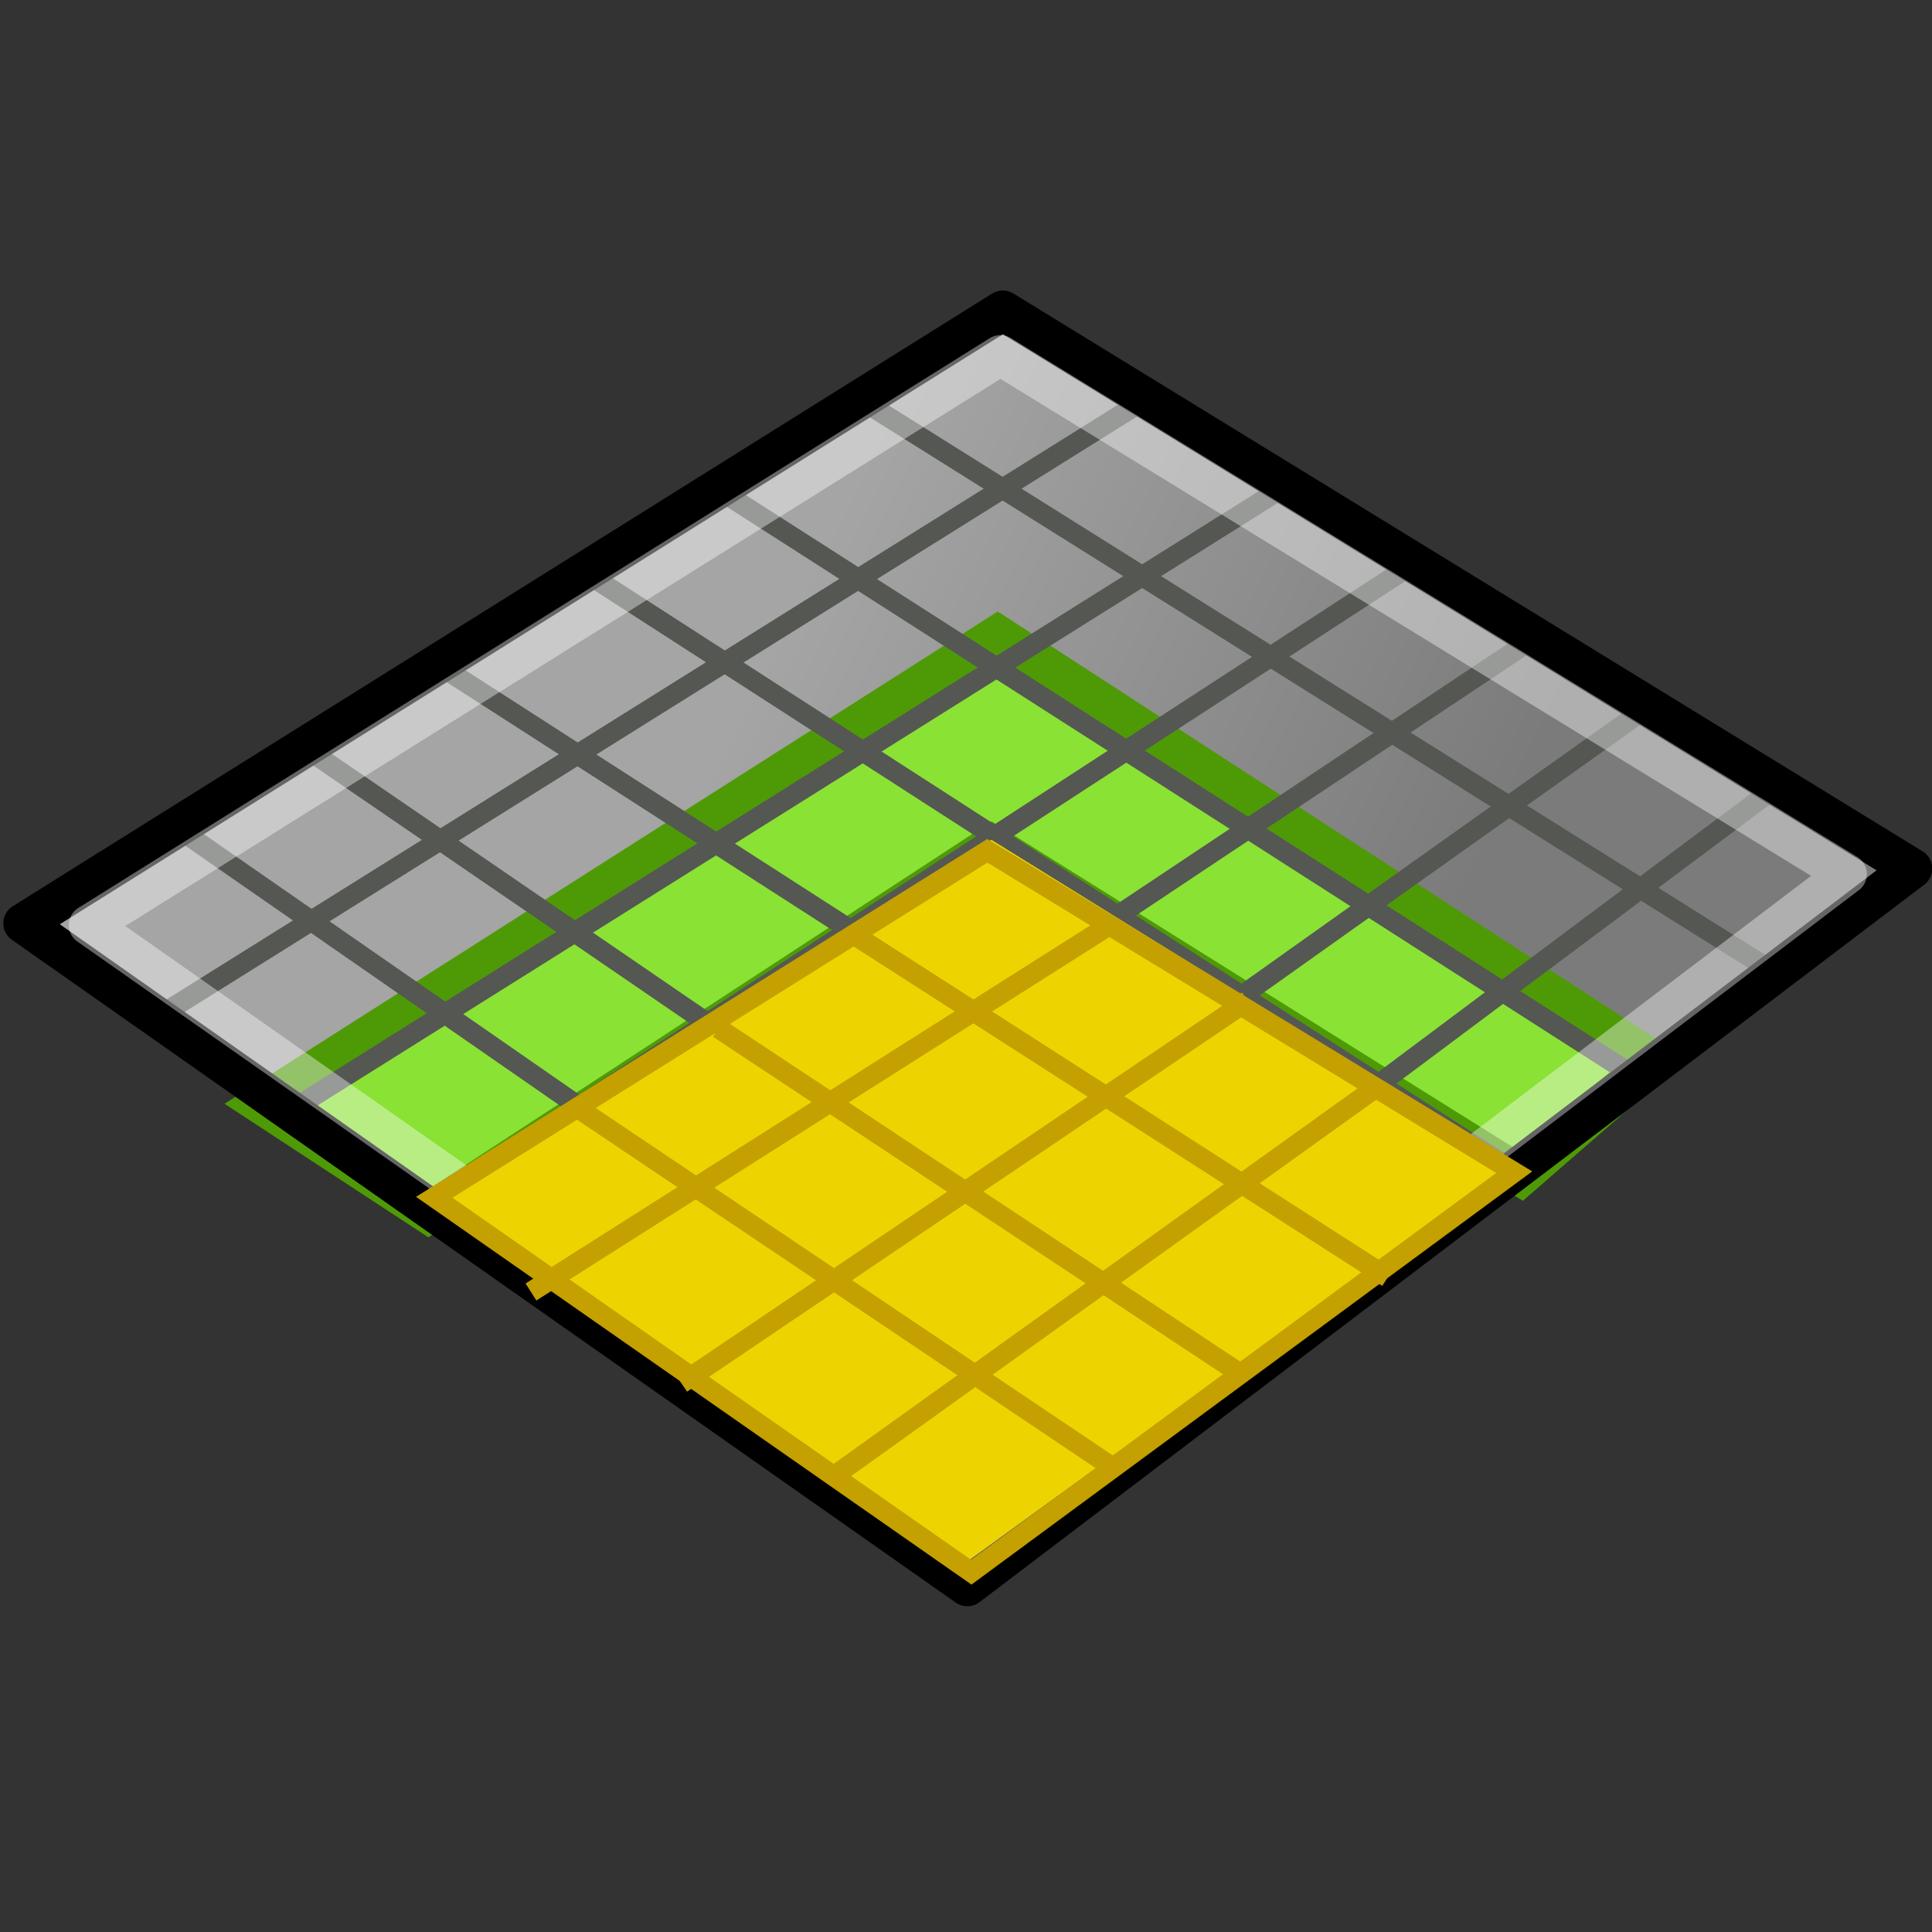 <?xml version="1.0" encoding="UTF-8" standalone="no"?>
<svg
   xmlns:dc="http://purl.org/dc/elements/1.1/"
   xmlns:cc="http://creativecommons.org/ns#"
   xmlns:rdf="http://www.w3.org/1999/02/22-rdf-syntax-ns#"
   xmlns:svg="http://www.w3.org/2000/svg"
   xmlns="http://www.w3.org/2000/svg"
   xmlns:xlink="http://www.w3.org/1999/xlink"
   xmlns:sodipodi="http://sodipodi.sourceforge.net/DTD/sodipodi-0.dtd"
   xmlns:inkscape="http://www.inkscape.org/namespaces/inkscape"
   width="48px"
   height="48px"
   id="svg3183"
   version="1.1"
   inkscape:version="1.0.1 (3bc2e813f5, 2020-09-07)"
   sodipodi:docname="groupfromattribboundary.svg">
  <rect width="100%" height="100%" fill="#333333" stroke="none"/>
  <defs
     id="defs3185">
    <linearGradient
       id="linearGradient48675">
      <stop
         style="stop-color:#fce94f;stop-opacity:1"
         offset="0"
         id="stop48677" />
      <stop
         style="stop-color:#fcaf3e;stop-opacity:1"
         offset="1"
         id="stop48679" />
    </linearGradient>
    <linearGradient
       id="linearGradient3931">
      <stop
         id="stop3933"
         offset="0"
         style="stop-color:#f57900;stop-opacity:1;" />
      <stop
         style="stop-color:#f57900;stop-opacity:1;"
         offset="0.5"
         id="stop3935" />
      <stop
         id="stop3937"
         offset="1"
         style="stop-color:#ddc504;stop-opacity:1;" />
    </linearGradient>
    <linearGradient
       id="linearGradient3913">
      <stop
         style="stop-color:#f57900;stop-opacity:1;"
         offset="0"
         id="stop3915" />
      <stop
         id="stop3921"
         offset="0.5"
         style="stop-color:#f57900;stop-opacity:1;" />
      <stop
         style="stop-color:#fce94f;stop-opacity:1;"
         offset="1"
         id="stop3917" />
    </linearGradient>
    <linearGradient
       inkscape:collect="always"
       xlink:href="#linearGradient4501"
       id="linearGradient4507"
       x1="23.201"
       y1="3.505"
       x2="22.286"
       y2="32.37"
       gradientUnits="userSpaceOnUse"
       gradientTransform="translate(0.236,0.169)" />
    <linearGradient
       inkscape:collect="always"
       id="linearGradient4501">
      <stop
         style="stop-color:#d3d7cf;stop-opacity:1"
         offset="0"
         id="stop4503" />
      <stop
         style="stop-color:white;stop-opacity:1"
         offset="1"
         id="stop4505" />
    </linearGradient>
    <linearGradient
       inkscape:collect="always"
       xlink:href="#linearGradient8439-8"
       id="linearGradient48718-8"
       gradientUnits="userSpaceOnUse"
       gradientTransform="matrix(0.802,0,0,0.796,4.679,6.848)"
       x1="14.929"
       y1="17.929"
       x2="35.357"
       y2="27.929" />
    <linearGradient
       id="linearGradient8439-8">
      <stop
         id="stop8441-2"
         offset="0"
         style="stop-color:#a5a5a5;stop-opacity:1;" />
      <stop
         id="stop8443-4"
         offset="1"
         style="stop-color:#7b7b7b;stop-opacity:1;" />
    </linearGradient>
    <linearGradient
       y2="27.929"
       x2="35.357"
       y1="17.929"
       x1="14.929"
       gradientTransform="matrix(0.797,0,0,0.796,2.292,-8.857)"
       gradientUnits="userSpaceOnUse"
       id="linearGradient48121"
       xlink:href="#linearGradient8439-8"
       inkscape:collect="always" />
  </defs>
  <sodipodi:namedview
     id="base"
     pagecolor="#ffffff"
     bordercolor="#666666"
     borderopacity="1.0"
     inkscape:pageopacity="0.0"
     inkscape:pageshadow="2"
     inkscape:zoom="14"
     inkscape:cx="11.131428"
     inkscape:cy="26.181062"
     inkscape:current-layer="layer1"
     showgrid="true"
     inkscape:grid-bbox="true"
     inkscape:document-units="px"
     inkscape:window-width="2560"
     inkscape:window-height="1377"
     inkscape:window-x="-8"
     inkscape:window-y="-8"
     inkscape:window-maximized="1"
     inkscape:document-rotation="0"
     inkscape:snap-global="false" />
  <g
     id="layer1"
     inkscape:label="Layer 1"
     inkscape:groupmode="layer">
    <path
       id="path3142"
       style="color:#000000;display:inline;overflow:visible;visibility:visible;fill:url(#linearGradient48718-8);fill-opacity:1;fill-rule:evenodd;stroke:none;stroke-width:1px;stroke-linecap:butt;stroke-linejoin:round;stroke-miterlimit:4;stroke-dasharray:none;stroke-dashoffset:0;stroke-opacity:1;marker:none;enable-background:accumulate"
       d="M 0.582,22.939 24.914,7.717 47.507,21.579 24.033,39.407 Z"
       inkscape:connector-curvature="0"
       sodipodi:nodetypes="ccccc" />
    <path
       style="fill:#8ae234;fill-rule:evenodd;stroke:#4e9a06;stroke-width:1px;stroke-linecap:butt;stroke-linejoin:miter;stroke-opacity:1"
       d="m 6.5,27.429 4.143,2.714 14,-9.143 13.143,8.214 3.286,-2.857 -16.286,-10.571 z"
       id="path11994"
       sodipodi:nodetypes="ccccccc" />
    <path
       style="fill:none;stroke:#555753;stroke-width:0.5;stroke-linecap:butt;stroke-linejoin:miter;stroke-miterlimit:4;stroke-dasharray:none;stroke-opacity:1"
       d="M 4.276,20.481 27.331,36.473"
       id="path3079"
       inkscape:connector-curvature="0"
       sodipodi:nodetypes="cc" />
    <path
       inkscape:connector-curvature="0"
       id="path3081"
       d="M 7.595,18.588 30.557,34.305"
       style="fill:none;stroke:#555753;stroke-width:0.5;stroke-linecap:butt;stroke-linejoin:miter;stroke-miterlimit:4;stroke-dasharray:none;stroke-opacity:1"
       sodipodi:nodetypes="cc" />
    <path
       style="fill:none;stroke:#555753;stroke-width:0.5;stroke-linecap:butt;stroke-linejoin:miter;stroke-miterlimit:4;stroke-dasharray:none;stroke-opacity:1"
       d="M 10.62,16.343 34.326,31.591"
       id="path3083"
       inkscape:connector-curvature="0"
       sodipodi:nodetypes="cc" />
    <path
       inkscape:connector-curvature="0"
       id="path3085"
       d="M 14.564,14.238 37.59,29.083"
       style="fill:none;stroke:#555753;stroke-width:0.5;stroke-linecap:butt;stroke-linejoin:miter;stroke-miterlimit:4;stroke-dasharray:none;stroke-opacity:1"
       sodipodi:nodetypes="cc" />
    <path
       style="fill:none;stroke:#555753;stroke-width:0.5;stroke-linecap:butt;stroke-linejoin:miter;stroke-miterlimit:4;stroke-dasharray:none;stroke-opacity:1"
       d="M 17.585,11.992 40.552,26.7"
       id="path3087"
       inkscape:connector-curvature="0"
       sodipodi:nodetypes="cc" />
    <path
       inkscape:connector-curvature="0"
       id="path3098"
       d="M 41.024,17.51 17.011,34.578"
       style="fill:none;stroke:#555753;stroke-width:0.5;stroke-linecap:butt;stroke-linejoin:miter;stroke-miterlimit:4;stroke-dasharray:none;stroke-opacity:1"
       sodipodi:nodetypes="cc" />
    <path
       style="fill:none;stroke:#555753;stroke-width:0.5;stroke-linecap:butt;stroke-linejoin:miter;stroke-miterlimit:4;stroke-dasharray:none;stroke-opacity:1"
       d="M 38.08,15.878 13.543,32.225"
       id="path3100"
       inkscape:connector-curvature="0"
       sodipodi:nodetypes="cc" />
    <path
       inkscape:connector-curvature="0"
       id="path3102"
       d="M 35.209,13.948 10.703,29.892"
       style="fill:none;stroke:#555753;stroke-width:0.5;stroke-linecap:butt;stroke-linejoin:miter;stroke-miterlimit:4;stroke-dasharray:none;stroke-opacity:1"
       sodipodi:nodetypes="cc" />
    <path
       style="fill:none;stroke:#555753;stroke-width:0.5;stroke-linecap:butt;stroke-linejoin:miter;stroke-miterlimit:4;stroke-dasharray:none;stroke-opacity:1"
       d="M 32.018,12.03 7.495,27.418"
       id="path3104"
       inkscape:connector-curvature="0"
       sodipodi:nodetypes="cc" />
    <path
       inkscape:connector-curvature="0"
       id="path3106"
       d="M 28.417,9.949 4.025,25.197"
       style="fill:none;stroke:#555753;stroke-width:0.5;stroke-linecap:butt;stroke-linejoin:miter;stroke-miterlimit:4;stroke-dasharray:none;stroke-opacity:1"
       sodipodi:nodetypes="cc" />
    <path
       inkscape:connector-curvature="0"
       id="path3118"
       d="M 21.334,9.9 44.125,24.185"
       style="fill:none;stroke:#555753;stroke-width:0.5;stroke-linecap:butt;stroke-linejoin:miter;stroke-miterlimit:4;stroke-dasharray:none;stroke-opacity:1"
       sodipodi:nodetypes="cc" />
    <path
       style="fill:none;stroke:#555753;stroke-width:0.5;stroke-linecap:butt;stroke-linejoin:miter;stroke-miterlimit:4;stroke-dasharray:none;stroke-opacity:1"
       d="M 44.108,19.573 20.765,37.02"
       id="path3120"
       inkscape:connector-curvature="0"
       sodipodi:nodetypes="cc" />
    <path
       sodipodi:nodetypes="ccccc"
       inkscape:connector-curvature="0"
       d="M 0.582,22.939 24.914,7.717 47.507,21.579 24.033,39.407 Z"
       style="color:#000000;display:inline;overflow:visible;visibility:visible;fill:none;fill-opacity:1;fill-rule:evenodd;stroke:#000000;stroke-width:1px;stroke-linecap:butt;stroke-linejoin:round;stroke-miterlimit:4;stroke-dasharray:none;stroke-dashoffset:0;stroke-opacity:1;marker:none;enable-background:accumulate"
       id="path48165" />
    <path
       id="path48683"
       style="color:#000000;display:inline;overflow:visible;visibility:visible;fill:none;stroke:#ffffff;stroke-width:1px;stroke-linecap:butt;stroke-linejoin:round;stroke-miterlimit:4;stroke-dasharray:none;stroke-dashoffset:0;stroke-opacity:0.397;marker:none;enable-background:accumulate"
       d="M 2.209,22.983 24.854,8.826 45.881,21.717 24.034,38.297 Z"
       inkscape:connector-curvature="0"
       sodipodi:nodetypes="ccccc" />
    <path
       style="fill:#edd400;fill-opacity:1;stroke:none;stroke-width:1"
       d="m 10.812,29.826 13.819,-8.961 13.008,8.064 -13.645,9.893 z"
       id="path3126"
       inkscape:connector-curvature="0"
       sodipodi:nodetypes="ccccc" />
    <path
       style="fill:none;stroke:#c4a000;stroke-width:0.5;stroke-linecap:butt;stroke-linejoin:miter;stroke-miterlimit:4;stroke-dasharray:none;stroke-opacity:1"
       d="m 17.851,25.55 12.912,8.544"
       id="path48687"
       inkscape:connector-curvature="0"
       sodipodi:nodetypes="cc" />
    <path
       style="fill:none;stroke:#c4a000;stroke-width:0.5;stroke-linecap:butt;stroke-linejoin:miter;stroke-miterlimit:4;stroke-dasharray:none;stroke-opacity:1"
       d="M 14.31,27.5 27.627,36.447"
       id="path48689"
       inkscape:connector-curvature="0"
       sodipodi:nodetypes="cc" />
    <path
       style="fill:none;stroke:#c4a000;stroke-width:0.5;stroke-linecap:butt;stroke-linejoin:miter;stroke-miterlimit:4;stroke-dasharray:none;stroke-opacity:1"
       d="M 13.192,32.099 27.494,23.029"
       id="path48697"
       inkscape:connector-curvature="0"
       sodipodi:nodetypes="cc" />
    <path
       style="fill:none;stroke:#c4a000;stroke-width:0.5;stroke-linecap:butt;stroke-linejoin:miter;stroke-miterlimit:4;stroke-dasharray:none;stroke-opacity:1"
       d="M 16.93,34.368 30.998,24.865"
       id="path48699"
       inkscape:connector-curvature="0"
       sodipodi:nodetypes="cc" />
    <path
       style="fill:none;stroke:#c4a000;stroke-width:0.5;stroke-linecap:butt;stroke-linejoin:miter;stroke-miterlimit:4;stroke-dasharray:none;stroke-opacity:1"
       d="M 20.664,36.712 34.257,26.969"
       id="path48701"
       inkscape:connector-curvature="0"
       sodipodi:nodetypes="cc" />
    <path
       style="fill:none;stroke:#c4a000;stroke-width:0.5;stroke-linecap:butt;stroke-linejoin:miter;stroke-miterlimit:4;stroke-dasharray:none;stroke-opacity:1"
       d="M 24.53,21.138 37.62,29.123 24.132,39.061 10.789,29.746 Z"
       id="path48705"
       inkscape:connector-curvature="0"
       sodipodi:nodetypes="ccccc" />
    <path
       style="fill:none;stroke:#c4a000;stroke-width:0.5;stroke-linecap:butt;stroke-linejoin:miter;stroke-miterlimit:4;stroke-dasharray:none;stroke-opacity:1"
       d="m 21.28,23.264 13.197,8.472"
       id="path11992"
       inkscape:connector-curvature="0"
       sodipodi:nodetypes="cc" />
  </g>
</svg>
